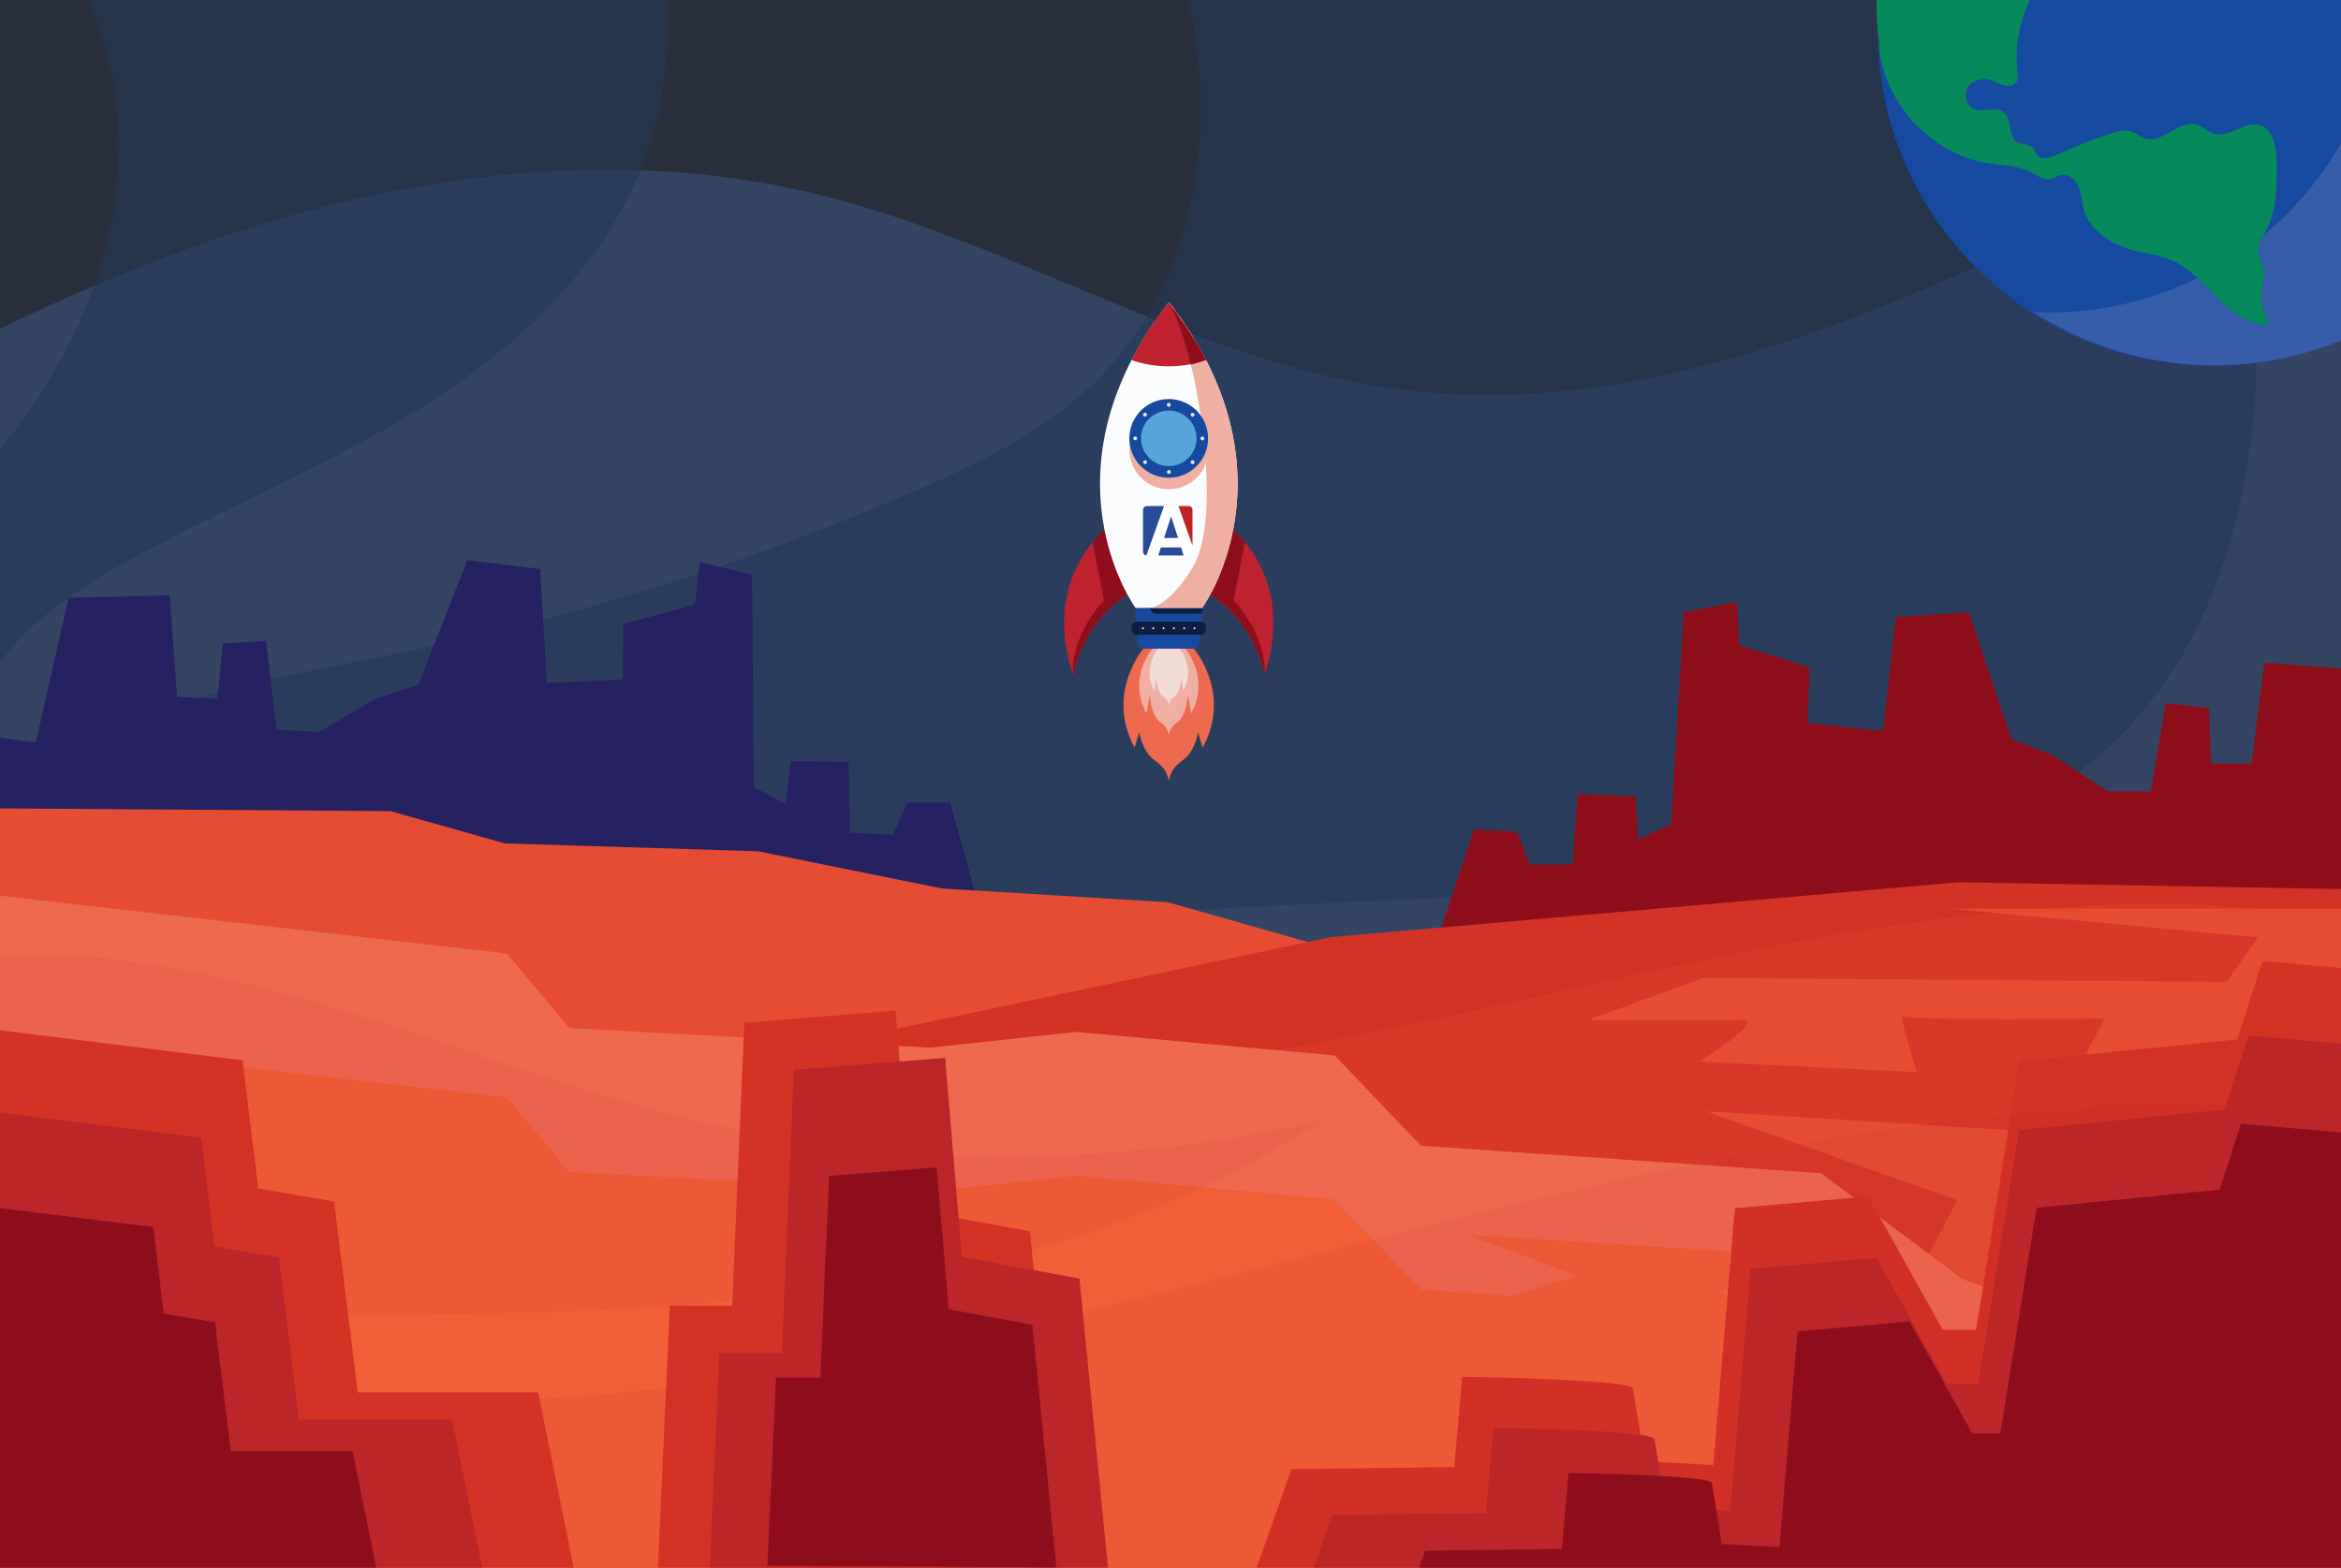 <svg width="1790" height="1199" viewBox="0 0 1790 1199" fill="none" xmlns="http://www.w3.org/2000/svg">
<rect x="0" y="0" width="1790" height="1199" fill="#333333" stroke="none"/>
<g clip-path="url(#clip0)">
<path d="M1801.5 -0.5H0V1199.5H1801.5V-0.5Z" fill="#344564"/>
<g opacity="0.75">
<path opacity="0.75" d="M-114.1 311C-2.1 248.8 114.6 193.4 238.3 160.6C362 127.8 493.7 118 618.4 147.1C773.2 183.2 912.1 277.2 1069.8 297.7C1251.9 321.4 1430.6 244 1595.7 163.8C1652.3 136.3 1708.7 108.2 1764.8 79.6C1798.9 62.2 1838.5 33.8 1831 -3.7C1823.3 -42.6 1773.1 -52.6 1733.5 -54.1C1544.6 -61.5 1355.8 -68.8 1166.9 -76.2C969.4 -83.9 771.8 -91.6 574.2 -90.5C340.2 -89.1 106.3 -75.4 -126.2 -49.3C-133.7 -48.5 -141.4 -47.5 -148 -43.9C-169.9 -31.7 -166.7 0.3 -160.3 24.5C-131.4 133 -97 240 -57.2 344.9" fill="#231F20"/>
</g>
<g opacity="0.75">
<path opacity="0.75" d="M1647.2 -47.5C1642.5 -56.2 1637 -65.4 1627.9 -69.1C1621.5 -71.7 1614.3 -71.2 1607.4 -70.7C1373 -52.8 1138.6 -34.9 904.1 -17C934.3 89.9 916.1 215.6 836.4 293C798.8 329.6 750.6 353.2 702.4 374.2C579.8 427.7 451.7 468.7 320.8 496.2C234 514.4 144.7 527.3 65 566C-5 600 -67.9 659.3 -88.7 733C-43.1 786.7 2.4 840.4 48 894.1C50.5 897.1 53.3 900.2 57.2 900.9C61.4 901.7 65.4 899.4 69.1 897.2C249.4 788.7 459.5 739.2 668.6 715.3C877.7 691.4 1088.8 691.7 1298.6 674.4C1407.7 665.4 1523.7 648.7 1606.4 577C1687 507.1 1721 396.1 1725.1 289.5C1729.5 173 1702.3 55.3 1647.2 -47.5Z" fill="#253858"/>
</g>
<path d="M749.3 696L726.5 613.7L693.7 613.9L682.7 638.5L650 636.8L648.9 582.6L604.5 582.2L600.8 614.9L576.4 602L575.1 439.6L535 429.8L531.4 462.5L476.5 477.1L476.3 519.6L418.2 522.4L413 435.2L357.3 428.4L319.9 523.6L286.1 534.9L244.2 559.8L211.5 558.1L203.4 490.1L170.4 492.2L166.3 534.5L135.4 532.9L129.8 455.3L52.4 457.2L27.3 568L-16.8 561.8L-27.9 627L756.8 702.2" fill="#262262"/>
<g opacity="0.75">
<path opacity="0.75" d="M-40.201 608.4C-35.601 565 -16.601 523.2 12.999 491.1C39.999 461.9 74.699 441.2 109.899 422.5C186.599 381.7 267.699 348.6 339.899 300.3C412.099 252 476.499 185.2 499.699 101.6C512.599 55.2 512.199 6.3 510.699 -41.7C356.899 -45.9 202.899 -42.4 49.499 -31.3C92.899 33 100.299 117.4 80.099 192.3C59.899 267.2 14.299 333.3 -40.101 388.7C-55.801 404.7 -73.601 423.2 -71.701 445.5C-70.301 461.3 -59.201 474.3 -50.301 487.4C-28.201 520.2 -18.201 560.8 -22.501 600.1" fill="#253858"/>
</g>
<path d="M-31 618.1L298.6 620.4L386 645.1L579.5 651.1L720.5 679.6L893 690.1L1056.5 736.6L612.5 810.1L243.5 807.1L-23.5 711.1L-31 618.1Z" fill="#E44D33"/>
<path d="M1100.2 715.3L1127.2 634.2L1160 636.2L1169.7 661.3H1202.5L1206.3 607.2L1250.7 609.1L1252.7 642L1277.8 630.4L1287.4 468.2L1327.9 460.5L1329.9 493.3L1383.9 510.7L1382 553.2L1439.9 559L1449.5 472.1L1505.5 468.2L1537.9 565.2L1571.1 578.3L1611.6 605.3H1644.5L1656 537.7L1688.9 541.6L1690.8 584H1721.7L1731.3 506.8L1808.5 512.6L1827.8 624.6L1872.2 620.7L1879.9 686.3L1092.5 721.1" fill="#8E0F1B"/>
<path d="M576.5 809.801L1017.5 716.801L1497.5 674.801L1833.6 680.801V1031.9H570.5L576.5 809.801Z" fill="#D33227"/>
<path d="M1811.5 695H1491.5L1726.5 717L1702.5 751L1302.5 748L1214.5 780C1214.5 780 1311.5 781 1331.5 780C1351.5 779 1299.5 812 1299.5 812L1465.5 820C1465.5 820 1451.5 773 1454.5 777C1457.5 781 1609.5 779 1609.5 779L1562.5 866L1304.5 850L1496.5 918L1464.5 979L1561.5 1008L1719.5 966L1813.5 767L1811.5 695Z" fill="#E44D33"/>
<g opacity="0.5">
<path opacity="0.5" d="M1854.1 717.7C1823 707.6 1790.5 701.8 1758 697.9C1608.9 680.2 1457.8 702.2 1310.8 732.7C1163.8 763.2 1018.2 802 869 818.5C922.2 852.8 985.6 868.1 1048.2 879.8C1133.3 895.6 1219.5 905.8 1306 910.1C1324 911 1342.2 911.7 1359.6 916.4C1381.2 922.3 1400.6 934.2 1420.2 944.9C1452.3 962.4 1486 977 1520.8 988.5C1529.1 991.2 1538.4 993.8 1546.4 990.3C1552.5 987.6 1556.6 981.9 1560.5 976.6C1597.1 926.9 1646.2 886.1 1702.4 858.9C1730.5 845.3 1760.2 835.1 1787.7 820.6C1798.7 814.8 1809.5 808.2 1817.9 799.1C1842.3 772.7 1840.6 732.7 1837.5 697.2" fill="#E44D33"/>
</g>
<path d="M-59.601 678.301L387.399 729.301L435.399 786.301L711.499 801.301L822.499 789.301L1020.5 807.301L1086.5 876.301L1392.5 897.301L1500.5 978.301L1617.6 1020.3L1737.6 999.301L1812.6 1005.3V1200H-68.601L-59.601 678.301Z" fill="#ED6A51"/>
<path d="M1814.1 1023L1733.4 1016.3L1556.1 1051L1748.8 1040.3L1674.1 1069C1674.1 1069 1760.1 1077 1762.1 1077C1764.1 1077 1634.8 1107.7 1634.8 1107.7L1788.1 1095L1791.4 1124.3L1807.4 1123L1814.1 1023Z" fill="#F15F38"/>
<path d="M1118.8 1003L1205.5 975.701L1121.5 944.301L1436.8 964.301L1314.8 987.701L1355.5 1011.7L1118.8 1003Z" fill="#F15F38"/>
<path d="M-59.601 788.301L387.399 839.301L435.399 896.301L711.499 911.301L822.499 899.301L1020.5 917.301L1086.5 986.301L1392.5 1007.3L1500.5 1088.3L1617.6 1130.3L1737.6 1109.3L1812.6 1115.3V1310H-68.601L-59.601 788.301Z" fill="#F15F38"/>
<g opacity="0.3">
<path opacity="0.3" d="M-116.7 751.699C-13.4 716.699 100.2 728.899 205.6 756.699C311 784.499 412.1 827.199 517.9 853.599C678.6 893.699 848.8 894.899 1010 857.099C919.2 917.999 813.8 954.699 706.5 975.599C599.2 996.399 489.5 1002 380.2 1004.6C228.8 1008.3 74.6 1006.1 -69.6 959.799C-73.3 958.599 -77.1 957.299 -79.6 954.399C-83.2 950.299 -83.1 944.199 -82.9 938.799C-79.4 860.299 -75.8 781.799 -72.3 703.199" fill="#BB2629"/>
</g>
<path d="M959 1204.6L987.5 1123.6L1112 1122.1L1118 1053.1C1118 1053.1 1247 1054.6 1248.5 1062.1C1250 1069.6 1257.5 1117.6 1257.5 1117.6L1310 1120.6L1326.5 924.1L1428.5 915.1L1485.5 1017.1H1511L1544 811.6L1710.5 795.1L1730 735.1L1833.5 744.1V1213.6L959 1204.6Z" fill="#D33227"/>
<g opacity="0.3">
<path opacity="0.3" d="M-104.101 988.701C98.699 1078.7 329.599 1086.2 549.399 1056.6C769.199 1026.9 982.499 962.001 1198.6 911.701C1414.7 861.401 1638.1 825.401 1857.9 854.801C1865.8 855.901 1874.5 857.401 1879.7 863.501C1884.6 869.301 1885 877.501 1885.1 885.001C1887.5 999.101 1889.8 1113.3 1892.2 1227.4C1892.4 1237.2 1892.2 1248.3 1885.2 1255.2C1880 1260.4 1872.3 1261.9 1865.1 1263.2C1802.7 1274 1739.5 1278.7 1676.4 1283.2C1157.6 1319.9 637.399 1336 117.299 1331.5C60.599 1331 -6.601 1324.3 -34.301 1274.9C-45.001 1255.8 -47.501 1233.4 -49.401 1211.6C-58.201 1110.9 -58.501 1009.5 -50.101 908.801" fill="#BB2629"/>
</g>
<path d="M991.8 1235.1L1018.7 1158.7L1136.2 1157.3L1141.9 1092.2C1141.9 1092.2 1263.6 1093.6 1265 1100.7C1266.4 1107.8 1273.5 1153.1 1273.5 1153.1L1323 1155.9L1338.6 970.5L1434.8 962L1488.6 1058.2H1512.7L1543.8 864.3L1700.9 848.7L1719.3 792.1L1817 800.6V1243.6L991.8 1235.1Z" fill="#BB2629"/>
<path d="M1065.8 1254L1089.7 1186L1194.3 1184.7L1199.3 1126.7C1199.3 1126.7 1307.7 1128 1308.9 1134.3C1310.2 1140.6 1316.5 1180.9 1316.5 1180.9L1360.6 1183.4L1374.5 1018.3L1460.2 1010.7L1508.1 1096.4H1529.5L1557.2 923.8L1697.1 909.9L1713.5 859.5L1800.4 867.1V1261.5L1065.8 1254Z" fill="#8E0F1B"/>
<path d="M-24.5 785L185.5 811L197.5 909L255.5 919L273.5 1065H411.5L439.5 1203H-22.5L-24.5 797V785Z" fill="#D33227"/>
<path d="M-24.5 848L153.8 870.1L164 953.3L213.3 961.8L228.5 1085.8H345.7L369.5 1203H-22.8L-24.5 858.2V848Z" fill="#BB2629"/>
<path d="M-24.5 921L117.2 938.5L125.2 1004.7L164.4 1011.4L176.5 1109.9H269.6L288.5 1203H-23.2L-24.5 929.1V921Z" fill="#8E0F1B"/>
<path d="M1691.7 279.5C1833.03 279.5 1947.6 165.019 1947.6 23.8C1947.6 -117.42 1833.03 -231.9 1691.7 -231.9C1550.37 -231.9 1435.8 -117.42 1435.8 23.8C1435.8 165.019 1550.37 279.5 1691.7 279.5Z" fill="#1649A0"/>
<path d="M1896.8 164.101C1895.8 159.801 1896.7 155.301 1896.5 150.901C1896.1 142.501 1891.8 133.301 1896.3 126.201C1899.9 120.501 1908.3 118.101 1909.7 111.501C1910.2 109.001 1909.5 106.401 1908.9 103.901C1904.8 88.901 1900.7 74.001 1896.6 59.001C1894.9 52.801 1892.4 45.701 1886.2 43.801C1880.6 42.001 1874.6 45.701 1870.5 49.901C1866.3 54.101 1862.6 59.201 1857.2 61.401C1851.6 63.601 1845.4 62.501 1839.5 61.301C1830.6 59.501 1821.5 57.601 1813.5 53.401C1799.5 102.401 1770.9 146.801 1730.8 180.001C1728.7 183.801 1726.6 187.601 1726.8 191.901C1727 197.001 1730.4 201.401 1731.1 206.501C1731.6 210.401 1730.4 214.401 1729.8 218.301C1728.1 228.501 1730.2 239.401 1735.6 248.201C1720.3 248.801 1706.8 238.801 1695.9 228.101C1690.7 223.001 1685.7 217.501 1680.4 212.601C1674.4 215.501 1668.2 218.301 1661.9 220.801C1626.7 234.801 1590.2 240.401 1554.6 238.601C1621.7 281.701 1707.9 293.001 1787.7 261.301C1835.6 242.301 1874.6 210.401 1902.3 171.201C1899.7 170.001 1897.5 167.001 1896.8 164.101Z" fill="#365CAA"/>
<path d="M1732.5 176.9C1741 161 1741 142.1 1740.8 124C1740.7 112.7 1738.4 98.5 1727.5 95.6C1715.9 92.5 1704.4 105.8 1692.9 102.3C1688.2 100.9 1684.6 96.8 1679.9 95.4C1666.2 91.2 1653 110.7 1639.5 105.7C1636.3 104.5 1633.7 102.1 1630.6 100.8C1625.2 98.7 1619.1 100.4 1613.6 102.3C1599.5 107 1585.7 112.5 1572.2 118.6C1567.7 120.6 1561.9 122.6 1558.3 119.2C1556.3 117.3 1555.7 114.3 1553.6 112.5C1550.7 109.9 1546 110.8 1542.5 108.9C1534.8 104.6 1539 90.9 1531.9 85.6C1525.9 81 1516.8 86.3 1509.7 83.5C1503.7 81.1 1501.4 72.9 1504.5 67.3C1507.6 61.7 1515 59.2 1521.2 60.9C1525 61.9 1528.4 64.3 1532.3 65.3C1536.2 66.3 1541.1 65.2 1542.5 61.4C1543.1 59.7 1542.9 57.9 1542.6 56.1C1539 26.3 1549.4 -4.8 1570.1 -26.5C1574.3 -30.9 1579 -38.3 1574.4 -42.3C1568.5 -47.3 1559.2 -36.6 1552.3 -40.3C1552.6 -47.6 1560.5 -51.9 1567.5 -54.2C1574.5 -56.5 1582.6 -58.9 1585.4 -65.7C1576.7 -66.2 1568.7 -73.1 1566.9 -81.7C1566.5 -83.8 1566.3 -86.1 1564.7 -87.5C1562 -90 1557.8 -88 1554.2 -88.3C1546.7 -88.9 1539.6 -99.4 1534 -94.3C1532 -92.5 1531.8 -89.6 1531.6 -86.9C1530.3 -72.1 1524.4 -57.7 1514.9 -46.2C1514.1 -45.3 1513.3 -44.3 1512.1 -44.1C1509.1 -43.5 1507.6 -47.4 1505.6 -49.8C1502.9 -53.1 1498.2 -53.8 1494.3 -55.6C1490.4 -57.3 1486.7 -62 1489 -65.6C1490.4 -67.8 1493.3 -68.4 1495.5 -69.8C1506.3 -77 1492 -95.9 1499.3 -106.6C1506.6 -117.3 1528.8 -110.3 1532.6 -122.7C1533.6 -126 1532.7 -129.5 1532.7 -132.9C1532.6 -144.7 1542.4 -153.8 1551.5 -161.3C1554.5 -163.8 1557.7 -166.4 1561.5 -167.3C1571.2 -169.6 1579.9 -160.1 1583.2 -150.6C1586.5 -141.1 1587.1 -130.5 1592.9 -122.4C1598.8 -114.3 1613.4 -111.6 1617.8 -120.5C1620.5 -126 1617.9 -132.8 1619.3 -138.8C1620.4 -143.4 1623.8 -147.1 1627 -150.5C1636.9 -161 1646.9 -171.5 1656.8 -182C1660.1 -185.5 1663.5 -189.1 1667.7 -191.5C1674.4 -195.4 1682.6 -195.9 1689.7 -199.2C1696.8 -202.4 1703 -210.6 1699.6 -217.6C1695.5 -226 1683.4 -224.2 1674.1 -223.4C1664.7 -222.6 1655.2 -224.4 1645.8 -224.5C1617.5 -224.7 1591.4 -210.2 1566.9 -196.1C1548.6 -185.6 1530.2 -175 1513.7 -161.9C1454.6 -114.9 1424.4 -34.1 1438.2 40.2L1436.5 31.9C1438.8 76.9 1475.5 117.8 1520.1 124.8C1531.2 126.6 1542.9 126.5 1552.9 131.7C1557.7 134.2 1562.7 138 1568 136.9C1570.9 136.3 1573.3 134.3 1576.1 133.8C1581.9 132.6 1587.3 137.6 1589.5 143.1C1591.7 148.6 1591.8 154.7 1593.4 160.4C1598.3 177.5 1616.1 187.7 1633.4 192C1642.6 194.3 1652.1 195.4 1660.8 199.2C1668.1 202.4 1674.4 207.3 1680.2 212.7C1698.6 203.7 1715.4 192.7 1730.6 180.1C1731.4 179 1732 177.9 1732.5 176.9Z" fill="#068A5B"/>
<path d="M1735.6 248.2C1730.2 239.3 1728.1 228.5 1729.8 218.3C1730.4 214.4 1731.6 210.4 1731.1 206.5C1730.4 201.5 1727 197 1726.8 191.9C1726.6 187.6 1728.7 183.8 1730.8 180C1715.6 192.6 1698.7 203.6 1680.4 212.6C1685.7 217.6 1690.8 223 1695.9 228.1C1706.8 238.8 1720.4 248.8 1735.6 248.2Z" fill="#068A5B"/>
<path d="M1805.3 -61.399C1795.1 -42.699 1784.6 -20.499 1793.2 -0.899C1795.3 4.001 1798.6 8.601 1798.4 13.901C1798.2 17.101 1796.8 20.101 1796.1 23.201C1793.7 33.701 1800.2 44.701 1809.1 50.801C1810.5 51.801 1812 52.601 1813.5 53.401C1825.4 11.901 1826.9 -32.799 1816.3 -76.699C1811.7 -72.699 1808.3 -66.899 1805.3 -61.399Z" fill="#068A5B"/>
<path d="M1902.9 -159.1C1895.2 -168.9 1885.6 -177.1 1875.6 -184.5C1860.4 -195.8 1844.2 -205.7 1827.2 -214C1806.3 -224.2 1781.4 -231.8 1760.3 -223.2C1835.4 -202.8 1900.2 -148.6 1931.1 -70.8C1964.2 12.6 1950.4 103 1902.3 171.2C1903.5 171.7 1904.7 171.9 1906 171.6C1908.9 171 1910.8 168.3 1912.5 165.8C1920 154.1 1926.4 141.8 1932.7 129.5C1939.3 116.6 1946.1 103.6 1949.2 89.4C1952 76.9 1951.8 64 1951.7 51.1C1951.2 10.1 1950.7 -31.3 1940.3 -71C1936.3 -86.3 1930.9 -101.3 1925.1 -116.1C1919.2 -131.2 1912.9 -146.3 1902.9 -159.1Z" fill="#068A5B"/>
<path d="M1931.2 -70.799C1900.3 -148.599 1835.4 -202.799 1760.4 -223.199C1759.2 -222.699 1758 -222.199 1756.8 -221.499C1753.3 -213.599 1750.1 -205.399 1749.2 -197.099C1758.9 -187.399 1767.9 -176.799 1776 -165.399C1776.9 -165.599 1777.7 -165.799 1778.6 -166.199C1782.5 -167.799 1786.1 -170.899 1790.4 -170.599C1796.4 -170.299 1800 -162.999 1798.8 -157.099C1797.7 -151.699 1793.9 -147.399 1790.1 -143.399C1795.9 -133.199 1801.1 -122.499 1805.5 -111.299C1806.4 -108.999 1807.3 -106.599 1808.2 -104.299C1808.7 -104.399 1809.2 -104.399 1809.6 -104.499C1813.2 -105.099 1817.7 -105.999 1820 -103.099C1821.3 -101.499 1821.4 -99.199 1822.1 -97.299C1823.8 -92.499 1829.5 -89.899 1834.5 -90.699C1839.5 -91.499 1843.8 -94.999 1846.7 -99.199C1848.5 -101.799 1850.4 -105.099 1853.5 -105.299C1856.6 -105.499 1859.2 -102.499 1862.3 -102.299C1866.5 -101.899 1869.3 -106.199 1871.6 -109.699C1873.9 -113.199 1878.1 -116.799 1881.8 -114.699C1884.9 -112.899 1884.8 -108.299 1887.3 -105.599C1889.5 -103.099 1893.3 -102.899 1896.4 -101.599C1904.2 -98.199 1905.5 -85.599 1898.6 -80.599C1895 -77.999 1890.3 -77.599 1885.9 -77.299C1872.6 -76.299 1859.1 -75.299 1846.2 -78.599C1839.6 -80.299 1832.9 -83.099 1826.2 -81.799C1822.5 -81.099 1819.4 -79.299 1816.6 -76.799C1827.2 -32.899 1825.7 11.801 1813.8 53.301C1821.8 57.501 1830.9 59.401 1839.8 61.201C1845.7 62.401 1851.9 63.601 1857.5 61.301C1863 59.101 1866.7 54.001 1870.8 49.801C1875 45.601 1880.9 41.901 1886.5 43.701C1892.6 45.601 1895.2 52.701 1896.9 58.901C1901 73.901 1905.1 88.801 1909.2 103.801C1909.9 106.301 1910.6 108.901 1910 111.401C1908.6 118.001 1900.2 120.401 1896.6 126.101C1892.1 133.201 1896.4 142.401 1896.8 150.801C1897 155.201 1896.1 159.701 1897.1 164.001C1897.8 167.001 1899.9 169.901 1902.6 171.101C1950.5 102.901 1964.3 12.501 1931.2 -70.799Z" fill="#068A5B"/>
<path d="M503 1200.6L512.2 998.7H559.9L569.1 782.2L684.7 773L697.5 925.3L787.5 941.8L813.2 1202.5L503 1200.6Z" fill="#D33227"/>
<path d="M541 1236.7L550.1 1034.8H597.9L607 818.3L722.7 809.1L735.5 961.4L825.4 977.9L851.1 1238.6L541 1236.7Z" fill="#BB2629"/>
<path d="M586.8 1197.5L593.3 1053.7H627.3L633.9 899.4L716.2 892.9L725.4 1001.4L789.4 1013.2L807.7 1198.8L586.8 1197.5Z" fill="#8E0F1B"/>
<path d="M868.291 464.993L868.292 475.338L919.211 475.343L919.21 464.998L868.291 464.993Z" fill="#1649A0"/>
<path d="M867.352 451.508C827.549 473.259 820.523 516.389 820.523 516.389C803.703 465.182 821.465 431.648 835.524 414.739C839.418 409.895 843.978 405.525 849.012 401.82L867.352 451.508Z" fill="#BE222F"/>
<path d="M867.352 451.508C827.549 473.259 820.523 516.389 820.523 516.389C820.428 515.724 817.29 488.839 844.078 459.201L835.428 414.834C839.323 409.99 843.883 405.62 848.917 401.915L867.352 451.508Z" fill="#8E0F1B"/>
<path d="M920.025 451.414C959.833 473.173 966.867 516.305 966.867 516.305C983.677 465.101 965.909 431.563 951.847 414.652C947.952 409.806 943.391 405.436 938.356 401.73L920.025 451.414Z" fill="#BE222F"/>
<path d="M920.024 451.413C959.832 473.172 966.866 516.303 966.866 516.303C966.961 515.638 970.093 488.753 943.3 459.11L951.941 414.746C948.045 409.9 943.485 405.53 938.449 401.824L920.024 451.413Z" fill="#8E0F1B"/>
<path d="M893.678 560.063C893.678 559.493 893.962 554.078 900.137 549.803C906.692 545.339 907.735 530.234 907.735 530.234L910.017 543.534C924.169 517.41 905.642 496.033 905.642 496.033L893.672 496.032L881.702 496.031C881.702 496.031 863.178 517.404 877.336 543.531L879.615 530.231C879.615 530.231 880.756 545.241 887.217 549.802C893.487 553.983 893.773 559.398 893.678 560.063Z" fill="#F1592B"/>
<path d="M893.714 231.093C792.645 361.426 868.276 464.984 868.276 464.984L893.737 464.987L919.197 464.989C919.197 464.989 994.713 361.54 893.714 231.093Z" fill="#FAFCFD"/>
<path d="M893.625 280.21C903.315 280.211 912.91 278.597 922.03 275.368C913.859 259.787 904.357 244.966 893.525 231.095C882.697 244.964 873.198 259.783 865.029 275.362C874.34 278.593 883.935 280.209 893.625 280.21Z" fill="#BE222F"/>
<path d="M919.198 464.99L919.199 469.361L884.143 469.452C881.673 469.452 879.678 467.457 879.773 465.082L919.198 464.99Z" fill="#0C1E41"/>
<path d="M865.239 481.325L865.238 479.805C865.238 477.335 867.138 475.435 869.608 475.435L917.869 475.44C920.339 475.44 922.239 477.34 922.239 479.81L922.239 481.33C922.24 483.8 920.34 485.7 917.87 485.7L869.609 485.695C867.139 485.695 865.144 483.7 865.239 481.325Z" fill="#0C1E41"/>
<path d="M893.689 598.309C893.784 597.264 894.069 588.619 903.853 581.874C914.208 574.75 916.011 560.025 916.011 560.025L919.622 571.806C942.229 530.197 912.775 495.994 912.775 495.994L893.585 495.992L874.394 495.99C874.394 495.99 844.947 530.188 867.562 571.801L871.17 560.021C871.17 560.021 872.977 574.746 883.333 581.872C893.309 588.618 893.689 597.169 893.689 598.309Z" fill="#ED6A51"/>
<path d="M883.963 582.123C883.868 582.028 883.678 581.838 883.488 581.838C883.678 582.028 883.868 582.028 883.963 582.123Z" fill="#BE202E"/>
<path d="M893.719 562.916C893.719 562.156 894.004 556.55 900.368 552.276C907.113 547.622 908.346 531.756 908.346 531.756L910.818 545.627C925.635 518.458 906.253 496.036 906.253 496.036L893.713 496.035L881.173 496.033C881.173 496.033 861.89 518.357 876.617 545.624L879.086 531.754C879.086 531.754 880.228 547.524 887.068 552.275C893.434 556.55 893.719 562.156 893.719 562.916Z" fill="#EFAFA3"/>
<path d="M893.682 539.733C893.967 536.788 895.581 534.223 898.051 532.703C902.421 529.663 903.275 519.308 903.275 519.308L904.796 528.429C914.389 510.664 901.848 496.033 901.848 496.033L893.678 496.032L885.508 496.031C885.508 496.031 872.969 510.66 882.566 528.427L884.085 519.307C884.085 519.307 884.846 529.567 889.311 532.702C891.781 534.222 893.397 536.788 893.682 539.733Z" fill="#F2DCD6"/>
<path d="M912.599 492.714L874.789 492.71C872.129 492.71 870.038 490.62 870.038 487.96L870.038 491.19C870.039 493.85 872.129 495.94 874.789 495.941L912.599 495.944C915.259 495.944 917.349 493.855 917.349 491.195L917.349 487.964C917.349 490.624 915.259 492.714 912.599 492.714Z" fill="#284C98"/>
<path d="M874.788 492.71L912.599 492.713C915.259 492.713 917.349 490.624 917.349 487.964L917.348 485.684L870.038 485.679L870.038 487.959C870.038 490.619 872.223 492.804 874.788 492.71Z" fill="#284C98"/>
<path d="M917.3 487.98L917.3 491.21C917.3 493.87 915.211 495.96 912.55 495.96L874.74 495.956C872.08 495.956 869.99 493.866 869.99 491.206L869.989 487.976C869.989 490.636 872.08 492.726 874.74 492.726L912.55 492.73C915.21 492.73 917.3 490.64 917.3 487.98Z" fill="#1649A0"/>
<path d="M869.989 487.975C869.989 490.635 872.08 492.725 874.74 492.725L912.55 492.729C915.21 492.729 917.3 490.639 917.3 487.979L917.3 485.699L869.989 485.695L869.989 487.975Z" fill="#1649A0"/>
<path d="M873.916 479.589L872.966 480.539L873.916 481.489L874.866 480.539L873.916 479.589Z" fill="#E6E7E8"/>
<path d="M881.799 479.589L880.849 480.539L881.799 481.489L882.749 480.539L881.799 479.589Z" fill="#E6E7E8"/>
<path d="M889.681 479.591L888.731 480.541L889.682 481.491L890.632 480.541L889.681 479.591Z" fill="#E6E7E8"/>
<path d="M897.565 479.591L896.615 480.541L897.565 481.491L898.515 480.541L897.565 479.591Z" fill="#E6E7E8"/>
<path d="M905.448 479.591L904.498 480.541L905.448 481.491L906.398 480.541L905.448 479.591Z" fill="#E6E7E8"/>
<path d="M913.331 479.593L912.381 480.543L913.331 481.493L914.281 480.543L913.331 479.593Z" fill="#E6E7E8"/>
<path d="M893.714 231.094C914.048 264.347 936.67 393.361 911.879 434.114C899.151 455.013 888.036 462.517 880.152 465.081L893.642 465.083L919.102 465.085C919.197 464.99 994.713 361.541 893.714 231.094Z" fill="#EFAFA3"/>
<path d="M901.886 242.305L902.076 242.685L901.886 242.305Z" fill="#BE222F"/>
<path d="M899.891 239.36C899.986 239.455 900.081 239.55 900.081 239.74C900.081 239.74 899.891 239.55 899.891 239.36Z" fill="#BE222F"/>
<path d="M916.233 264.632C918.324 268.242 920.224 271.852 922.03 275.367C920.414 271.852 918.324 268.242 916.233 264.632Z" fill="#284C98"/>
<path d="M898.085 236.985C898.75 237.84 899.32 238.6 899.985 239.455C899.32 238.6 898.655 237.745 898.085 236.985Z" fill="#284C98"/>
<path d="M900.176 239.835C900.746 240.595 901.411 241.45 901.886 242.305C901.411 241.45 900.746 240.595 900.176 239.835Z" fill="#284C98"/>
<path d="M895.9 234.039C896.565 234.894 897.23 235.749 897.8 236.509C897.23 235.749 896.565 234.894 895.9 234.039Z" fill="#284C98"/>
<path d="M893.715 231.094C894.38 231.949 895.14 232.899 895.805 233.754C895.045 232.994 894.285 232.044 893.715 231.094Z" fill="#284C98"/>
<path d="M902.171 242.591C902.741 243.351 903.311 244.301 903.881 245.061C903.311 244.301 902.836 243.446 902.171 242.591Z" fill="#284C98"/>
<path d="M913.098 259.217C913.573 260.072 914.048 260.927 914.713 261.782C914.048 260.927 913.573 260.072 913.098 259.217Z" fill="#284C98"/>
<path d="M909.582 253.611C910.152 254.561 910.723 255.321 911.293 256.271C910.723 255.321 910.152 254.561 909.582 253.611Z" fill="#284C98"/>
<path d="M905.971 248.101C907.207 249.906 908.442 251.711 909.487 253.516C908.347 251.806 907.207 249.906 905.971 248.101Z" fill="#284C98"/>
<path d="M911.388 256.367C911.863 257.222 912.528 258.077 913.003 258.932C912.433 258.172 911.863 257.222 911.388 256.367Z" fill="#284C98"/>
<path d="M904.071 245.44C904.736 246.295 905.212 247.151 905.877 248.006C905.306 247.056 904.736 246.295 904.071 245.44Z" fill="#284C98"/>
<path d="M914.713 261.971C915.189 262.826 915.664 263.681 916.234 264.631C915.664 263.681 915.189 262.826 914.713 261.971Z" fill="#284C98"/>
<path d="M922.22 275.367C920.414 271.852 918.514 268.242 916.424 264.632L916.329 264.537C915.854 263.681 915.379 262.826 914.808 261.876L914.618 261.686C914.143 260.831 913.668 259.976 913.003 259.121C912.908 259.026 912.908 259.026 912.813 258.931C912.338 258.076 911.768 257.126 911.198 256.366L911.103 256.271C910.533 255.321 909.963 254.561 909.393 253.611C908.157 251.806 907.112 250 905.877 248.195L905.782 248.1C905.117 247.245 904.642 246.39 903.977 245.535C903.882 245.44 903.787 245.345 903.692 245.25C903.122 244.49 902.551 243.54 901.981 242.78L901.791 242.4C901.221 241.64 900.556 240.785 900.081 239.93C899.986 239.835 899.891 239.74 899.891 239.55C899.226 238.695 898.656 237.934 897.991 237.079L897.706 236.794C897.041 235.939 896.376 235.084 895.806 234.324C895.71 234.229 895.71 234.229 895.615 234.134C894.95 233.279 894.19 232.329 893.525 231.474C899.321 240.88 905.308 258.075 910.345 278.881C914.43 277.836 918.325 276.792 922.22 275.367Z" fill="#8E0F1B"/>
<path d="M915.009 365.429C926.761 353.677 926.759 334.622 915.005 322.868C903.251 311.115 884.196 311.113 872.444 322.864C860.693 334.616 860.694 353.671 872.448 365.425C884.202 377.179 903.257 377.181 915.009 365.429Z" fill="#EFAFA3"/>
<path d="M914.912 356.593C926.664 344.841 926.662 325.786 914.908 314.032C903.154 302.279 884.099 302.277 872.348 314.028C860.596 325.78 860.598 344.835 872.352 356.589C884.106 368.343 903.161 368.345 914.912 356.593Z" fill="#1649A0"/>
<path d="M908.684 350.268C916.973 341.979 916.971 328.539 908.681 320.248C900.39 311.957 886.949 311.956 878.66 320.245C870.371 328.534 870.372 341.975 878.663 350.266C886.954 358.556 900.394 358.557 908.684 350.268Z" fill="#58A5DB"/>
<path d="M894.7 310.653C895.277 310.076 895.277 309.14 894.699 308.563C894.122 307.985 893.186 307.985 892.609 308.563C892.032 309.14 892.032 310.075 892.61 310.653C893.187 311.23 894.122 311.23 894.7 310.653Z" fill="#E6E7E8"/>
<path d="M876.556 318.157C877.133 317.58 877.133 316.644 876.556 316.067C875.979 315.489 875.043 315.489 874.466 316.066C873.889 316.644 873.889 317.579 874.466 318.156C875.043 318.734 875.979 318.734 876.556 318.157Z" fill="#E6E7E8"/>
<path d="M869.052 336.299C869.629 335.722 869.629 334.786 869.052 334.209C868.475 333.632 867.539 333.632 866.962 334.209C866.385 334.786 866.385 335.722 866.962 336.299C867.539 336.876 868.475 336.876 869.052 336.299Z" fill="#E6E7E8"/>
<path d="M876.655 354.541C877.232 353.964 877.232 353.029 876.655 352.451C876.077 351.874 875.142 351.874 874.565 352.451C873.987 353.028 873.987 353.964 874.565 354.541C875.142 355.118 876.078 355.118 876.655 354.541Z" fill="#E6E7E8"/>
<path d="M894.8 362.047C895.377 361.47 895.377 360.535 894.8 359.957C894.223 359.38 893.287 359.38 892.71 359.957C892.133 360.534 892.133 361.47 892.71 362.047C893.287 362.624 894.223 362.624 894.8 362.047Z" fill="#E6E7E8"/>
<path d="M912.945 354.545C913.522 353.968 913.522 353.033 912.944 352.455C912.367 351.878 911.431 351.878 910.854 352.455C910.277 353.032 910.277 353.968 910.855 354.545C911.432 355.122 912.368 355.122 912.945 354.545Z" fill="#E6E7E8"/>
<path d="M920.448 336.401C921.025 335.824 921.025 334.888 920.448 334.311C919.87 333.734 918.935 333.733 918.357 334.311C917.78 334.888 917.78 335.823 918.358 336.401C918.935 336.978 919.871 336.978 920.448 336.401Z" fill="#E6E7E8"/>
<path d="M912.941 318.254C913.518 317.677 913.518 316.741 912.941 316.164C912.363 315.587 911.428 315.587 910.851 316.164C910.274 316.741 910.274 317.677 910.851 318.254C911.428 318.831 912.364 318.831 912.941 318.254Z" fill="#E6E7E8"/>
<path d="M876.488 387.07H909.05C910.614 387.07 911.823 388.35 911.823 389.843V421.978C911.823 423.542 910.543 424.822 908.979 424.822H876.488V387.07Z" fill="white"/>
<path d="M876.773 387.071C875.209 387.071 874 388.351 874 389.844V422.05C874 423.472 875.138 424.681 876.559 424.823L890.068 387L876.773 387.071Z" fill="#284C98"/>
<path d="M911.823 389.843C911.823 388.279 910.544 387.07 909.051 387.07H901.088L911.823 417.357V389.843Z" fill="#BB2629"/>
<path d="M903.079 418.709H887.651L885.66 424.894H905.069L903.079 418.709Z" fill="#284C98"/>
<path d="M895.472 394.963L890.068 411.457H900.804L895.472 394.963Z" fill="#284C98"/>
</g>
<defs>
<clipPath id="clip0">
<rect width="1790" height="1199" fill="white"/>
</clipPath>
</defs>
</svg>
